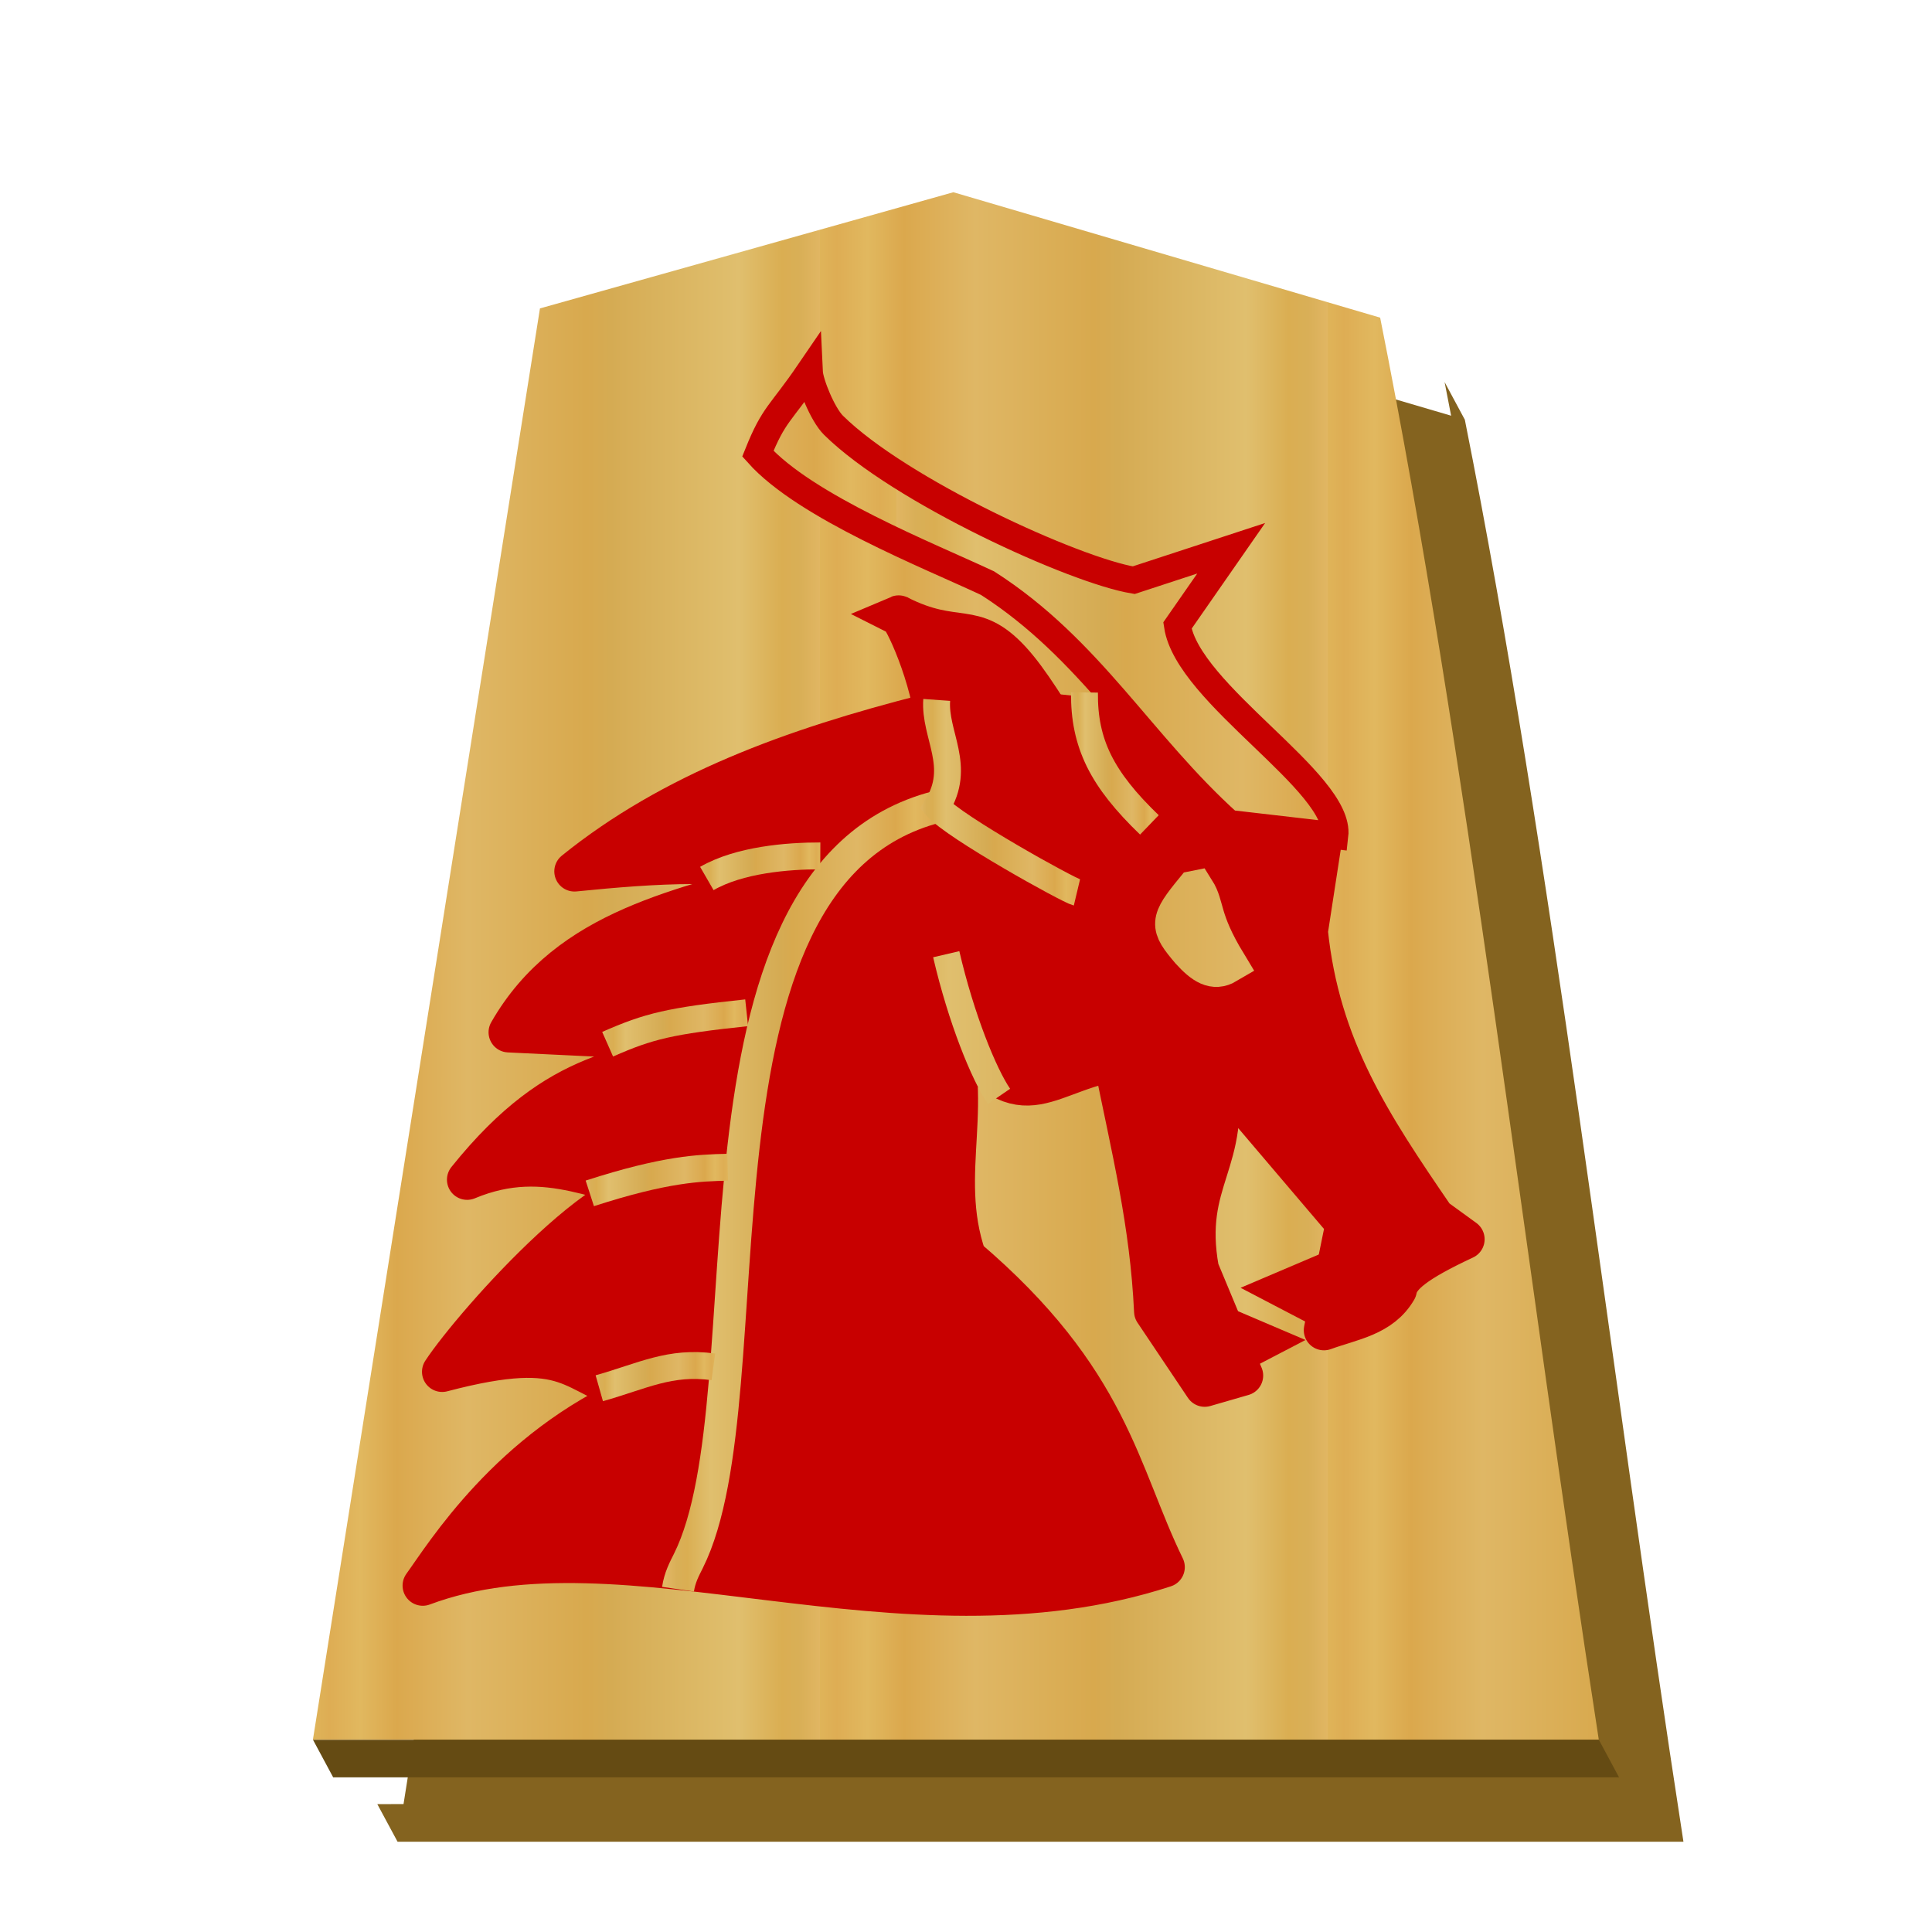 <svg xmlns="http://www.w3.org/2000/svg" xmlns:xlink="http://www.w3.org/1999/xlink" viewBox="0 0 60 60"><defs><linearGradient id="a"><stop offset="0" stop-color="#dfb459"/><stop offset=".033" stop-color="#dead54"/><stop offset=".093" stop-color="#e1b85f"/><stop offset=".165" stop-color="#dba84d"/><stop offset=".305" stop-color="#dfb765"/><stop offset=".539" stop-color="#d8a94e"/><stop offset=".586" stop-color="#d5ab53"/><stop offset=".84" stop-color="#e0bf6e"/><stop offset=".924" stop-color="#daae52"/><stop offset=".962" stop-color="#d9af57"/><stop offset="1" stop-color="#e1b663"/></linearGradient><linearGradient xlink:href="#a" id="c" x1="-30.849" y1="30.267" x2="-15.094" y2="30.267" gradientUnits="userSpaceOnUse" spreadMethod="repeat"/><linearGradient xlink:href="#a" id="h" x1="772.069" y1="122.778" x2="775.33" y2="122.778" gradientUnits="userSpaceOnUse"/><linearGradient xlink:href="#a" id="g" x1="783.028" y1="132.601" x2="802.729" y2="132.601" gradientUnits="userSpaceOnUse" spreadMethod="repeat"/><linearGradient xlink:href="#a" id="i" x1="774.952" y1="124.22" x2="780.945" y2="124.22" gradientUnits="userSpaceOnUse"/><linearGradient xlink:href="#a" id="f" x1="780.175" y1="138.561" x2="790.378" y2="138.561" gradientUnits="userSpaceOnUse"/><linearGradient xlink:href="#a" id="j" x1="788.776" y1="185.635" x2="793.248" y2="185.635" gradientUnits="userSpaceOnUse"/><linearGradient xlink:href="#a" id="k" x1="791.465" y1="191.648" x2="796.89" y2="191.648" gradientUnits="userSpaceOnUse"/><linearGradient xlink:href="#a" id="l" x1="792.212" y1="197.302" x2="797.505" y2="197.302" gradientUnits="userSpaceOnUse"/><linearGradient xlink:href="#a" id="m" x1="792.688" y1="204.616" x2="797.134" y2="204.616" gradientUnits="userSpaceOnUse"/><linearGradient xlink:href="#a" id="e" x1="781.821" y1="116.355" x2="800.338" y2="116.355" gradientUnits="userSpaceOnUse" spreadMethod="repeat"/><linearGradient xlink:href="#a" id="d" x1="-89.495" y1="86.53" x2="-55.296" y2="86.53" gradientUnits="userSpaceOnUse" spreadMethod="repeat"/><filter id="b"><feGaussianBlur in="SourceAlpha" result="blur" stdDeviation="2"/><feOffset result="offsetBlur" dx="2" dy="2"/><feBlend in="SourceGraphic" in2="offsetBlur"/></filter></defs><g transform="translate(41.197 .902)" fill="#75581b" filter="url(#b)"><path d="m-10.96 6.237-12.84 3.61-6.865 43.278-.814.002.629 1.168H9.084C6.781 39.41 5.01 23.745 2.295 10.133l-.629-1.17.203 1.045-12.83-3.771z" fill="#84631f"/></g><path d="m-10.96 6.237-12.838 3.608-7.051 44.45H9.085c-2.303-14.885-4.076-30.55-6.79-44.163z" fill="url(#c)" transform="translate(40.567 -.267)"/><path d="m9.72 54.03.627 1.167h39.934l-.628-1.168z" fill="#654b13"/><g stroke="red"><g stroke-width="2.599"><path d="M32.27 22.137c3.75.282 2.118.766 4.935 1.932l3.854 1.963-.446 2.894c.372 3.61 1.97 6.006 3.947 8.892l.92.668c-1.51.705-2.027 1.13-2.103 1.563-.484.834-1.4.946-2.26 1.26l.676-3.316-4.03-4.738c.516 2.85-1.046 3.338-.532 6.172l1.372 3.292-1.19.344-1.567-2.336c-.128-2.747-.7-5.018-1.257-7.774-2.382.462-2.925 2.026-5.356-1.43 1.17 2.588-.154 4.856.776 7.535 4.468 3.806 4.73 6.678 6.16 9.611-8.159 2.662-16.819-1.757-23.04.573.673-.925 2.693-4.248 6.652-5.962-2.13-.549-1.91-1.766-6.049-.678.955-1.458 5.774-6.909 7.125-5.56-2.11-.15-3.798-1.47-6.35-.406 2.94-3.662 5.01-3.274 7.42-4.283l-3.045-.147-3.083-.148c1.864-3.257 5.457-3.844 8.787-4.837-1.704-.582-4.264-.41-6.745-.16 3.028-2.444 6.755-3.816 10.964-4.883" fill="#c80000" stroke="#c80000" stroke-linejoin="round" stroke-width="1.253"/><path d="M-109.935 84.098c-.65 1.03-.28 1.823-2.024 4.698.796.47 1.453.057 2.315-.895 1.333-1.58 1.355-1.793-.29-3.803z" fill="#fff" stroke="url(#d)" transform="matrix(-.482 0 0 .482 -15.879 -12.87)"/></g><path d="M765.516 125.462c-.231-1.976 5.474-5.258 5.857-7.812l-2-2.875 3.625 1.187c2.198-.363 8.69-3.318 11.166-5.762.405-.399.878-1.577.897-1.988 1.092 1.6 1.312 1.543 1.916 3.045-1.765 1.977-6.346 3.785-8.541 4.814-3.835 2.456-5.71 5.991-8.986 8.936z" fill="url(#e)" stroke="#c80000" transform="matrix(-.835 0 0 .835 680.662 -78.81)"/><path d="M35.114 25.591c-1.237-.87-2.55-3.813-3.73-5.087-1.175-1.268-1.677-.477-3.476-1.388.108-.046 1.052 1.911 1.173 3.614.07.971-.658 2-.632 2.172.298 2.005 3.922 2.162 4.628 2.882" fill="#c80000" stroke="#c80000" stroke-width="1.253"/><path d="m41.131 40.882-1.628-.85 1.661-.707" fill="#c80000" stroke="#c80000" stroke-width=".835"/><path d="M780.325 124.393c9.962 2.579 6.124 21.802 9.235 28.043.15.3.322.615.387 1.054" fill="none" stroke="url(#f)" stroke-width="1.197" transform="matrix(-.835 0 0 .835 680.662 -78.81)"/><path d="M778.008 135.16c.56-.819 1.404-2.884 1.963-5.287" fill="none" stroke="url(#g)" transform="matrix(-.835 0 0 .835 680.662 -78.81)"/><path d="M772.415 125.063c1.766-1.698 2.435-3.03 2.414-4.926" fill="none" stroke="url(#h)" transform="matrix(-.835 0 0 .835 680.662 -78.81)"/><path d="M775.11 127.575c.32-.076 4.564-2.431 5.215-3.182-.947-1.51.094-2.669 0-3.978" fill="none" stroke="url(#i)" transform="matrix(-.835 0 0 .835 680.662 -78.81)"/><path d="m37.94 42.5 1.628-.848-1.66-.708" fill="#c80000" stroke="#c80000" stroke-width=".835"/></g><path d="M788.778 185.249c1.208-.004 3.012.144 4.22.84" fill="none" stroke="url(#j)" transform="matrix(-.835 0 0 .835 684.105 -128.102)"/><path d="M791.518 191.083c2.838.3 3.641.495 5.17 1.17" fill="none" stroke="url(#k)" transform="matrix(-.835 0 0 .835 684.105 -128.102)"/><path d="M792.225 196.828c1.054.026 2.295.058 5.126.972" fill="none" stroke="url(#l)" transform="matrix(-.835 0 0 .835 684.105 -128.102)"/><path d="M792.755 204.252c1.62-.22 2.622.338 4.243.796" fill="none" stroke="url(#m)" transform="matrix(-.835 0 0 .835 684.105 -128.102)"/></svg>
